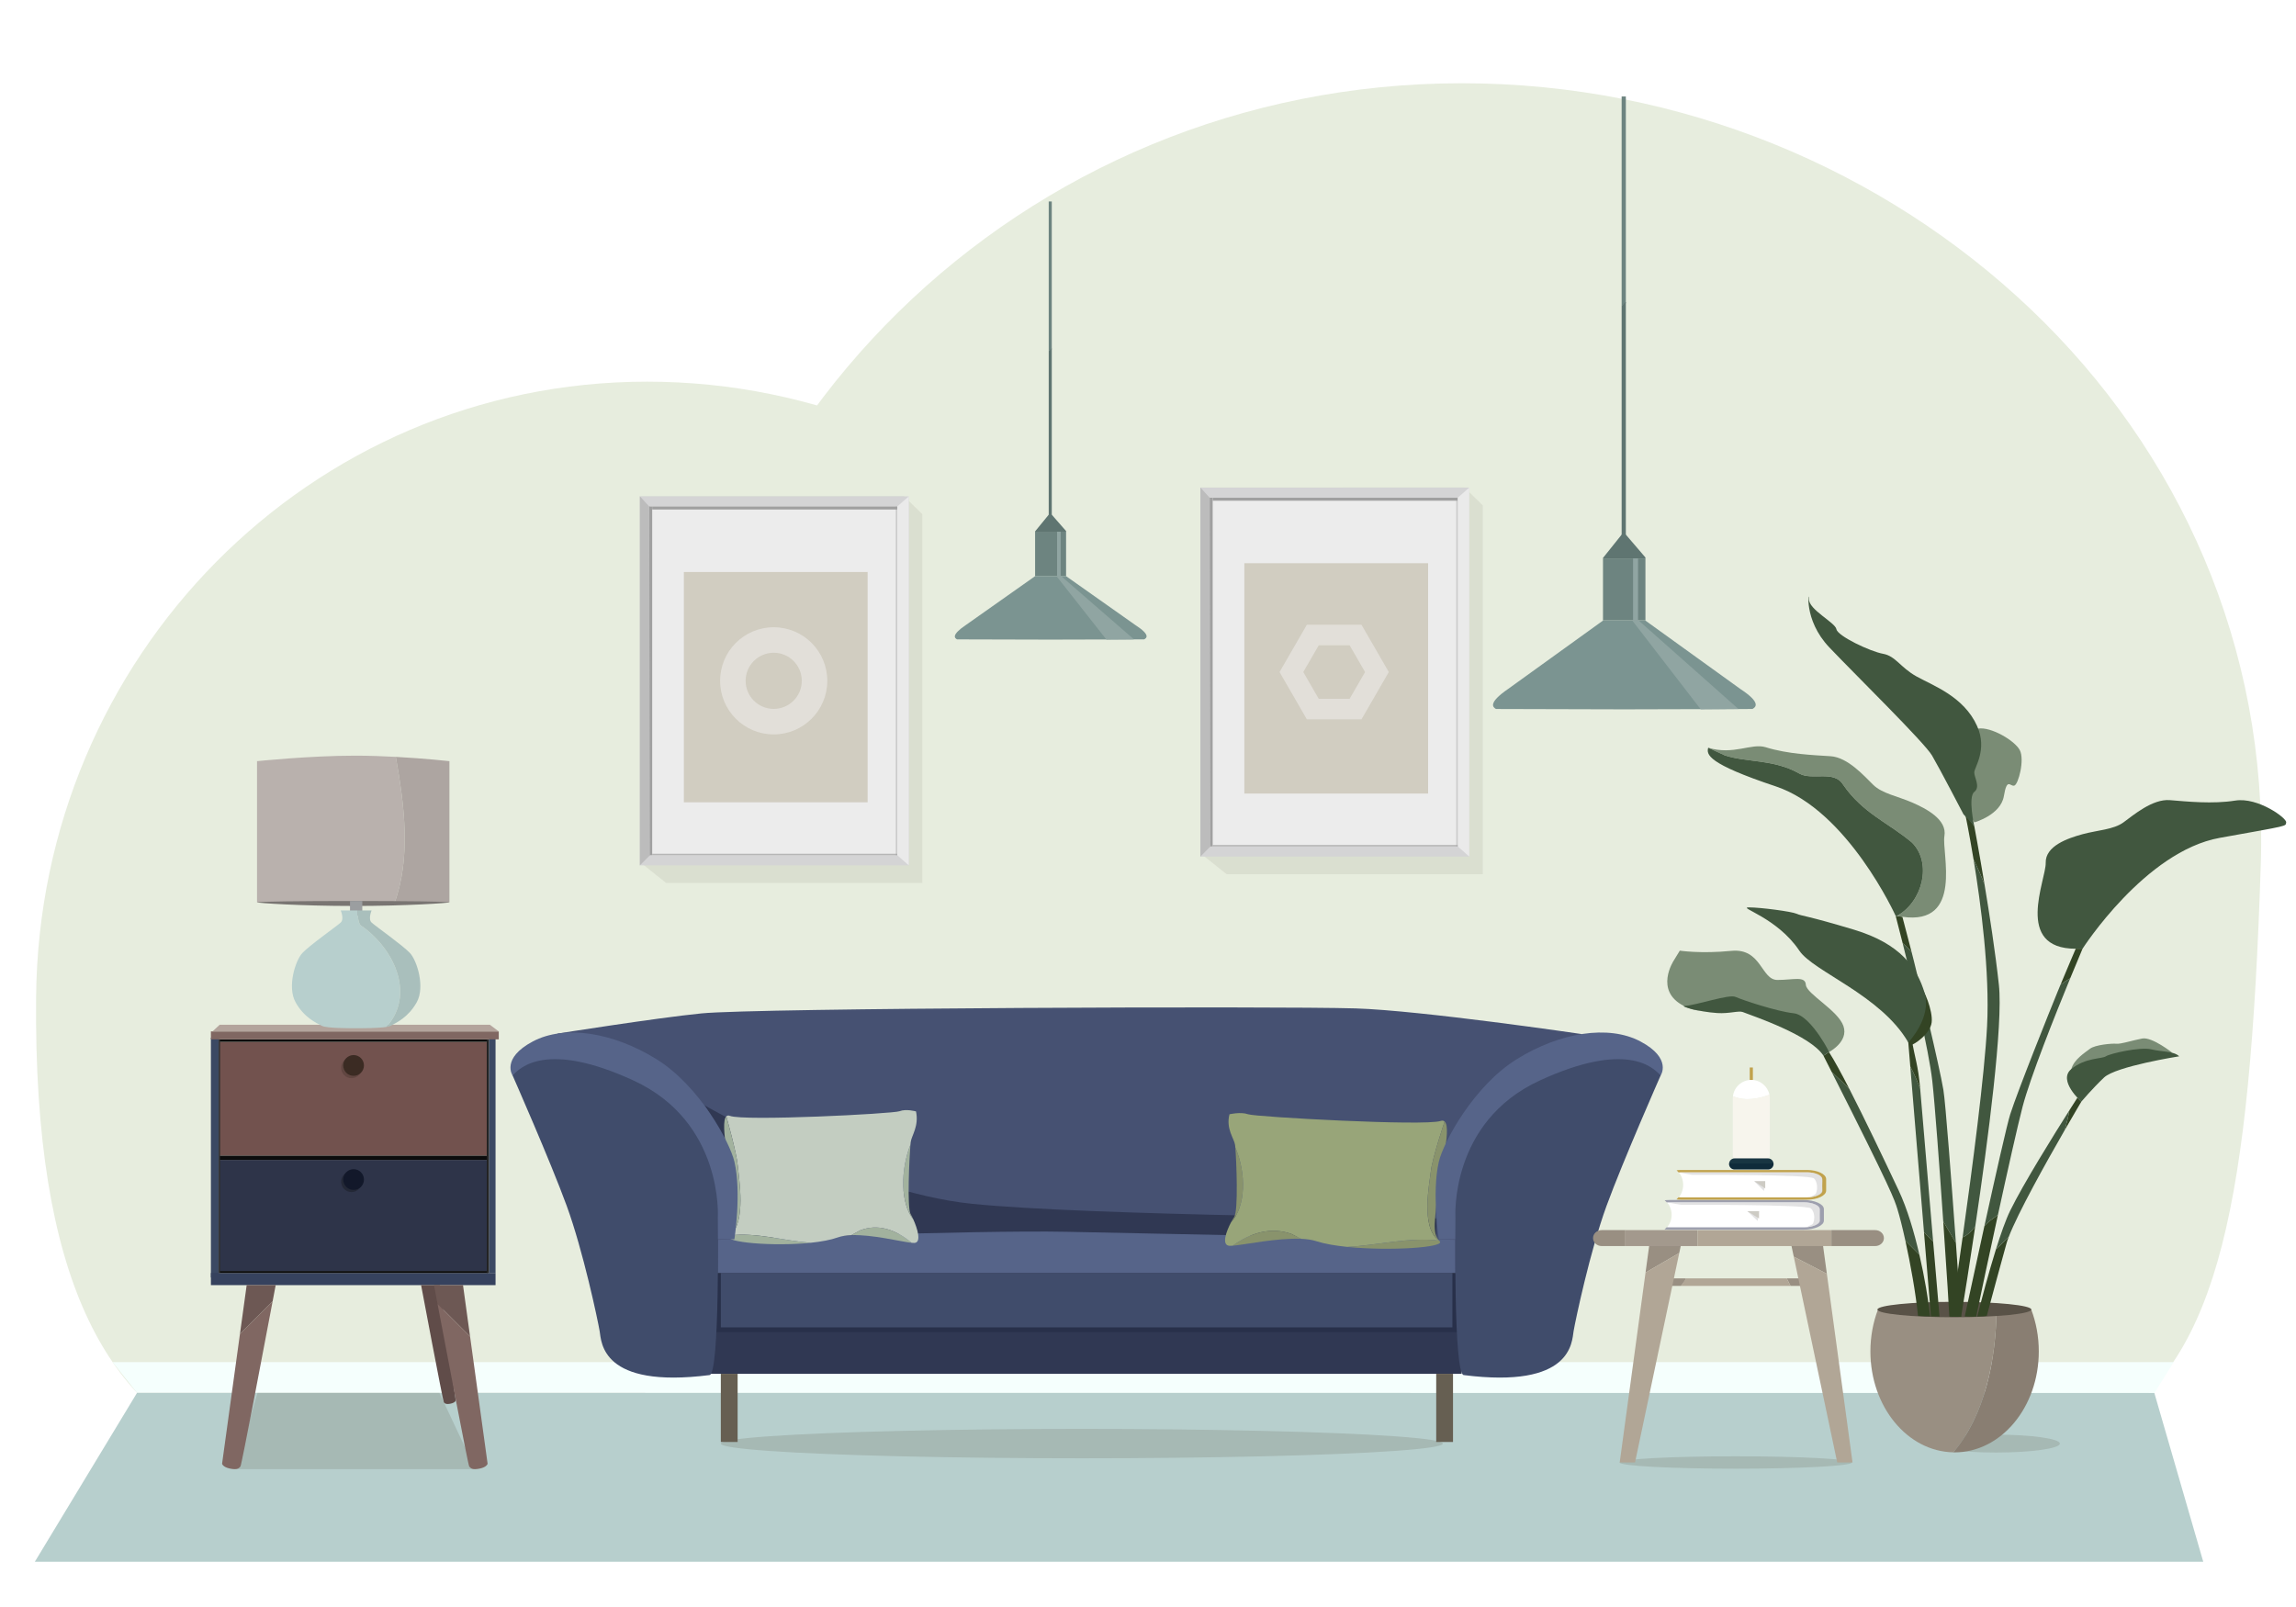 <?xml version="1.0" encoding="utf-8"?>
<!-- Generator: Adobe Illustrator 16.0.0, SVG Export Plug-In . SVG Version: 6.00 Build 0)  -->
<!DOCTYPE svg PUBLIC "-//W3C//DTD SVG 1.1//EN" "http://www.w3.org/Graphics/SVG/1.1/DTD/svg11.dtd">
<svg version="1.1" id="Layer_1" xmlns="http://www.w3.org/2000/svg" xmlns:xlink="http://www.w3.org/1999/xlink" x="0px" y="0px"
	 width="720px" height="503.999px" viewBox="0 0 720 503.999" enable-background="new 0 0 720 503.999" xml:space="preserve">
<symbol  id="New_Symbol" viewBox="-0.763 -0.763 1.526 1.525">
	<path fill="#FFFFFF" d="M0.763,0c0-0.421-0.342-0.762-0.763-0.762S-0.763-0.421-0.763,0S-0.421,0.763,0,0.763S0.763,0.42,0.763,0z"
		/>
</symbol>
<rect fill="#FFFFFF" width="720" height="503.999"/>
<g>
	<path fill="#E7EDDE" d="M394.578,312.6c-6.216,150.249-86.265,148.334-192.084,150.249C105.581,464.604,9.604,492.01,11.322,312.6
		c1.019-106.531,85.793-192.901,191.627-192.901C308.783,119.699,398.98,206.169,394.578,312.6z"/>
	<path fill="#E7EDDE" d="M708.964,270.929c-6.772,211.573-39.055,195.249-246.577,189.663
		c-130.17-3.504-256.729,38.032-254.484-189.663c1.332-135.204,112.165-244.821,250.53-244.821
		c68.733,0,132.423,27.082,178.411,70.898C683.435,141.393,711.141,202.92,708.964,270.929z"/>
</g>
<polygon fill="#F5FFFD" points="675.584,436.886 42.973,436.835 35.314,427.202 681.667,427.202 "/>
<polygon fill="#B7CFCD" points="690.917,489.814 10.917,489.814 42.973,436.835 675.584,436.886 "/>
<g>
	<ellipse opacity="0.2" fill="#665F52" cx="625.94" cy="452.751" rx="20.006" ry="2.804"/>
	<path fill="#998F82" d="M588.908,410.709c-1.518,3.997-2.37,8.436-2.37,13.114c0,17.335,11.606,31.409,26.002,31.667
		c9.852-11.574,13.357-28.863,13.562-44.781H588.908z"/>
	<path fill="#897E72" d="M636.971,410.709h-10.868c-0.205,15.918-3.711,33.207-13.562,44.781c0.134,0.002,0.266,0.012,0.399,0.012
		c14.581,0,26.401-14.183,26.401-31.679C639.341,419.145,638.488,414.706,636.971,410.709z"/>
	<ellipse fill="#595247" cx="612.873" cy="410.709" rx="24.127" ry="2.421"/>
	<g>
		<path fill="#334424" d="M599.484,298.683c-1.363-5.318-2.919-11.151-2.919-11.151l-2.116-0.307c0,0,0.903,3.434,2.205,8.599
			C597.734,296.676,598.665,297.64,599.484,298.683z"/>
		<path fill="#41573F" d="M609.427,341.826c-1.312-7.824-7.705-34.246-9.164-40.074c-0.242-0.969-0.507-2.01-0.778-3.069
			c-0.819-1.043-1.75-2.007-2.83-2.859c3.021,11.991,8.199,33.371,9.291,43.194c0.816,7.35,2.252,26.889,3.43,44.039l3.972,6.759
			C611.964,370.619,610.104,345.858,609.427,341.826z"/>
		<path fill="#334424" d="M609.375,383.057c1.075,15.646,1.937,29.304,1.919,29.897l3.688,0.043c0,0-0.711-10.348-1.635-23.182
			L609.375,383.057z"/>
		<path fill="#7A8C75" d="M609.745,262.223c0.898-5.2-5.666-8.6-10.137-10.546c-4.471-1.944-9.388-2.803-12.164-5.51
			c-2.775-2.707-7.963-8.646-13.386-8.996c-5.422-0.351-13.443-0.659-20.333-2.811c-4.484-1.401-10.074,2.572-18.057,0.149
			c0.291,0.16,4.892,2.279,5.199,2.395c6.842,2.281,15.394,1.141,23.376,5.702c3.991,2.28,10.833-1.141,13.685,3.421
			c6.271,9.123,14.254,11.974,21.666,18.245c6.33,6.33,3.383,18.512-4.769,23.008c0.293,0.043,0.813,0.119,1.739,0.252
			C615.816,290.326,608.846,267.42,609.745,262.223z"/>
		<path fill="#41573F" d="M599.595,264.271c-7.412-6.271-15.395-9.122-21.666-18.245c-2.852-4.562-9.693-1.141-13.685-3.421
			c-7.982-4.562-16.534-3.421-23.376-5.702c-0.308-0.115-4.908-2.234-5.199-2.395c-0.574,2.139-0.259,4.97,21.175,12.114
			c22.615,7.538,37.605,40.601,37.605,40.601s0,0,0.377,0.055C602.978,282.783,605.925,270.602,599.595,264.271z"/>
	</g>
	<path fill="#334424" d="M573.544,329.955l-1.734,1.141c0.893,1.759,1.746,3.443,2.568,5.068c1.983,1.788,3.779,3.576,5.567,5.364
		C577.346,336.461,575.093,332.324,573.544,329.955z"/>
	<path fill="#41573F" d="M595.419,373.389c-4.899-10.413-10.759-22.672-15.474-31.86c-1.788-1.788-3.584-3.576-5.567-5.364
		c19.019,37.576,19.68,40.041,20.619,43.016c0.676,2.14,1.579,5.718,2.509,9.951l4.396,4.396
		C600.238,386.33,598.061,379.002,595.419,373.389z"/>
	<path fill="#334424" d="M605.294,412.864c-0.582-5.086-1.729-12.146-3.392-19.337l-4.396-4.396
		c1.588,7.24,3.249,16.399,3.962,23.578C602.982,412.785,604.03,412.872,605.294,412.864z"/>
	<path fill="#7A8C75" d="M524.866,301.258c0,0-6.272,9.502,3.23,14.254s5.893-4.752,18.626,0s26.821,14.443,26.821,14.443
		s6.248-3.207,4.537-8.16c-1.71-4.953-11.594-10.084-11.783-12.936c-0.189-2.85-3.801-1.52-8.932-1.52
		c-5.132,0-4.942-10.072-14.445-9.123c-9.502,0.949-16.154-0.062-16.154-0.062L524.866,301.258z"/>
	<path fill="#41573F" d="M571.81,331.096l1.734-1.141c1.216,2.119-5.348-11.551-11.047-12.162
		c-5.322-0.57-16.154-4.182-18.245-5.133c-2.091-0.949-11.965,2.584-16.155,2.852c-1.117,0.072,4.395,1.805,10.429,2.209
		c3.726,0.25,6.701-0.816,8.007-0.309C549.954,318.742,567.716,324.689,571.81,331.096z"/>
	<path fill="#41573F" d="M606.205,389.33c-1.689-19.82-3.668-43.09-4.034-47.59c-0.008-0.1-0.017-0.188-0.025-0.285
		c-0.879-2.354-1.888-4.709-3.104-6.988l4.297,51.997L606.205,389.33z"/>
	<path fill="#334424" d="M599.462,325.711l-1.141,0.064l0.098,1.156l0.623,7.535c1.216,2.279,2.225,4.635,3.104,6.988
		C601.5,333.796,600.494,332.121,599.462,325.711z"/>
	<path fill="#334424" d="M603.339,386.464l2.182,26.4c0.898-0.002,1.797,0.014,2.695,0.047c-0.467-5.473-1.206-14.136-2.011-23.581
		L603.339,386.464z"/>
	<path fill="#334424" d="M599.113,327.811c0.937-0.041,6.21-3.461,6.638-7.168c0.428-3.705-2.441-10.461-3.777-11.688
		c-1.335-1.227-4.062,14.682-4.062,14.682L599.113,327.811z"/>
	<path fill="#41573F" d="M598.419,326.932c0,0,7.457-7.713,5.105-15.553s-7.483-15.395-22.165-19.814
		c-14.682-4.418-16.393-4.275-17.96-4.988c-1.568-0.713-11.346-1.996-14.967-1.996s8.837,3.137,15.822,13.574
		C568.65,304.725,589.866,312.107,598.419,326.932z"/>
	<path fill="#334424" d="M615.452,388.052c-1.461,10.401-2.782,19.388-3.596,24.909c0.978,0.048,2.147,0.011,3.125,0.036
		c0.992-6.054,2.651-16.378,4.426-28.317C618.188,386.054,617.13,387.37,615.452,388.052z"/>
	<path fill="#334424" d="M619.107,259.065l-2.825-3.705c0,0,1.196,5.657,2.6,14.168c1.235,2.523,2.384,5.102,3.425,7.722
		C620.576,266.839,619.107,259.065,619.107,259.065z"/>
	<path fill="#41573F" d="M622.307,277.25c-1.041-2.62-2.189-5.198-3.425-7.722c2.287,13.868,5.126,35.318,4.242,52.269
		c-0.801,15.368-4.554,44.049-7.672,66.255c1.678-0.682,2.735-1.998,3.955-3.372c4.076-27.424,8.768-63.385,7.423-75.793
		C625.734,298.78,623.908,286.886,622.307,277.25z"/>
	<path fill="#7A8C75" d="M619.107,257.925c0,0,8.293-2.281,9.291-8.267c0.997-5.986,1.995-2.851,3.278-3.278
		s3.278-8.125,1.71-11.118c-1.567-2.993-9.011-7.386-13.058-6.758s-2.479,11.485-2.621,14.681S616.23,253.221,619.107,257.925z"/>
	<path fill="#41573F" d="M619.107,259.065c0,0-2.021-9.123,0-10.691c2.021-1.567-0.025-4.561,0-6.129s4.214-7.115,0.893-14.539
		c-4.146-9.266-13.839-12.687-18.97-15.537c-5.132-2.851-6.557-6.414-10.548-7.127s-14.228-5.56-14.598-7.697
		c-0.37-2.139-8.779-6.129-8.637-9.55c0.143-3.421-1.996,6.415,6.414,15.251c8.41,8.838,29.791,29.791,32.214,33.925
		c2.424,4.134,9.836,18.389,9.836,18.389L619.107,259.065z"/>
	<path fill="#334424" d="M622.288,384.494c-2.429,11.049-4.795,22.001-6.174,28.417c1.219,0.011,2.38,0.091,3.599,0
		c1.464-7.045,4.11-19.486,6.809-31.865C625.047,382.132,623.485,383.131,622.288,384.494z"/>
	<path fill="#334424" d="M650.92,297.551c0,0-2.591,6.046-4.768,11.28c0.97-0.721,1.991-1.389,3.049-2.021
		c2.268-5.517,3.856-9.26,3.856-9.26H650.92z"/>
	<path fill="#41573F" d="M645.218,311.094c-2.28,5.559-12.4,30.789-14.824,38.344c-1.002,3.122-4.617,19.189-8.105,35.057
		c1.197-1.363,2.759-2.362,4.233-3.448c3.057-14.024,6.179-27.968,7.721-33.89c2.415-9.272,10.193-28.747,14.959-40.346
		c-1.058,0.632-2.079,1.3-3.049,2.021C645.829,309.61,645.514,310.373,645.218,311.094z"/>
	<path fill="#41573F" d="M653.058,297.551c0,0,19.584-30.568,43.048-34.779c22.236-3.991,20.525-3.563,20.811-4.847
		s-8.837-7.982-15.964-6.841c-7.128,1.14-15.109,0.293-20.526-0.139s-11.403,4.699-14.539,6.98
		c-3.136,2.28-8.125,2.423-12.829,3.706s-11.688,3.707-11.546,8.98s-10.045,26.939,9.408,26.939
		C653.058,297.551,653.058,297.551,653.058,297.551z"/>
	<path fill="#7A8C75" d="M681.258,330.201c0,0-6.392-5.068-9.456-4.498s-6.699,1.783-8.125,1.641
		c-1.425-0.143-6.699,0.346-8.268,1.562c-1.567,1.217-5.036,3.332-5.867,6.373c-0.832,3.039,7.15-2.734,10.785-2.947
		C663.962,332.117,681.258,330.201,681.258,330.201z"/>
	<path fill="#334424" d="M620.048,412.901c1.013-0.083,1.976-0.021,2.987-0.211c1.793-6.675,4.504-16.723,6.171-22.677
		c0.164-0.586,0.398-1.271,0.692-2.038c-1.359,1.245-2.599,2.608-3.986,3.824C623.627,399.118,621.431,407.447,620.048,412.901z"/>
	<path fill="#334424" d="M651.446,344.28c0,0-0.969,1.503-2.507,3.931c-0.349,2.061-0.848,4.121-1.441,6.182
		c3.02-5.246,5.182-8.883,5.182-8.883L651.446,344.28z"/>
	<path fill="#41573F" d="M630.347,379.75c-1.378,2.829-2.926,7.22-4.435,12.05c1.388-1.216,2.627-2.579,3.986-3.824
		c2.928-7.649,11.829-23.558,17.6-33.583c0.594-2.061,1.093-4.121,1.441-6.182C644.296,355.543,634.451,371.326,630.347,379.75z"/>
	<path fill="#41573F" d="M683.371,331.285c0,0-19.86,3.137-23.566,6.654c-3.706,3.516-7.125,7.57-7.125,7.57
		s-7.51-6.619-3.138-10.23c4.371-3.613,9.598-3.139,10.833-3.994c1.235-0.854,10.833-3.039,14.254-2.184
		S681.565,329.574,683.371,331.285z"/>
</g>
<path fill="#465172" d="M456.624,399.189H206.369l-31.569-75.023c0,0,30.904-4.912,45.13-6.333
	c17.33-1.729,180.871-2.307,205.097-1.571c20.637,0.629,70.997,8.05,70.997,8.05L456.624,399.189z"/>
<path fill="#303853" d="M220.825,346.598c0,0,47.075,27.163,83.843,30.934s145.822,4.583,145.822,4.583v10.605H231.31
	C231.31,392.72,227.45,354.307,220.825,346.598z"/>
<path fill="#566489" d="M456.352,399.189h-231.2v-10.347c0,0,79.907-3.125,109.518-2.514c29.612,0.611,121.682,2.514,121.682,2.514
	V399.189z"/>
<g>
	<path fill="#89936C" d="M386.541,390.69c3.827-0.302,14.037-2.497,21.474-2.165c-1.095-0.555-2.155-1.105-3.026-1.521
		C398.619,384.729,392.255,386.584,386.541,390.69z"/>
	<path fill="#89936C" d="M387.388,359.896c0.339,4.113,0.979,19.9-0.37,21.832c-0.279,0.396-0.621,0.962-0.97,1.617
		C390.691,378.452,390.877,368.002,387.388,359.896z"/>
	<path fill="#98A579" d="M453.013,351.739L453.013,351.739c-0.308-0.278-0.716-0.358-1.264-0.175
		c-4.979,1.677-57.995-1.257-60.337-2.095c-2.346-0.839-5.86,0-5.86,0c-1.172,4.608,1.466,7.541,1.757,9.636
		c0.025,0.164,0.05,0.44,0.079,0.791c3.489,8.105,3.304,18.556-1.34,23.449c-1.488,2.791-3.106,7.217-0.496,7.373
		c0.249,0.015,0.588,0.002,0.989-0.028c5.714-4.106,12.078-5.962,18.447-3.686c0.871,0.415,1.932,0.966,3.026,1.521
		c1.799,0.079,3.435,0.306,4.777,0.743c2.537,0.83,5.96,1.415,9.724,1.798c9.568-0.513,19.389-3.121,28.672-1.997
		c-5.789-4.309-2.909-17.772-2.477-21.796C449.148,363.188,453.013,351.739,453.013,351.739z"/>
	<path fill="#89936C" d="M451.188,389.069c-9.283-1.124-19.104,1.484-28.672,1.997c13.341,1.357,30.995,0.162,28.939-1.798
		C451.361,389.206,451.277,389.136,451.188,389.069z"/>
	<path fill="#89936C" d="M450.575,375.443c0.261-5.593,4.924-21.46,2.438-23.704l0,0c0,0-3.864,11.449-4.302,15.534
		c-0.44,4.085-3.407,17.912,2.744,21.995C448.819,386.755,450.284,381.729,450.575,375.443z"/>
</g>
<g>
	<path fill="#A2B29E" d="M285.881,389.778c-3.37-0.342-12.341-2.646-18.9-2.394c0.972-0.542,1.914-1.082,2.687-1.488
		C275.308,383.688,280.895,385.61,285.881,389.778z"/>
	<path fill="#A2B29E" d="M285.505,358.978c-0.348,4.108-1.101,19.889,0.064,21.834c0.241,0.399,0.536,0.969,0.835,1.628
		C282.37,377.496,282.333,367.046,285.505,358.978z"/>
	<path fill="#C3CDC1" d="M227.765,350.125L227.765,350.125c0.275-0.276,0.636-0.352,1.116-0.162
		c4.368,1.729,51.128-0.642,53.203-1.454c2.077-0.814,5.165,0.062,5.165,0.062c0.978,4.621-1.383,7.525-1.665,9.616
		c-0.024,0.164-0.049,0.44-0.08,0.791c-3.172,8.068-3.135,18.519,0.899,23.462c1.277,2.807,2.65,7.249,0.348,7.377
		c-0.22,0.013-0.519-0.004-0.872-0.038c-4.986-4.168-10.573-6.091-16.213-3.882c-0.773,0.406-1.714,0.946-2.687,1.488
		c-1.586,0.06-3.03,0.27-4.22,0.692c-2.245,0.803-5.269,1.354-8.591,1.695c-8.427-0.614-17.05-3.327-25.245-2.301
		c5.154-4.247,2.778-17.741,2.444-21.768C231.034,361.613,227.765,350.125,227.765,350.125z"/>
	<path fill="#A2B29E" d="M228.925,387.472c8.195-1.026,16.818,1.687,25.245,2.301c-11.774,1.215-27.319-0.167-25.484-2.104
		C228.77,387.605,228.845,387.536,228.925,387.472z"/>
	<path fill="#A2B29E" d="M229.628,373.853c-0.162-5.596-4.081-21.511-1.863-23.728l0,0c0,0,3.269,11.488,3.604,15.579
		c0.339,4.089,2.788,17.946-2.683,21.964C231.04,385.182,229.809,380.141,229.628,373.853z"/>
</g>
<path fill="#566489" d="M230.302,388.659c0,0,2.267-14.583,0-24.323c-1.425-6.124-10.947-23.782-24.448-32.156
	c-13.5-8.377-28.725-10.89-38.779-5.549c-10.053,5.341-6.319,10.684-6.319,10.684s31.496,0.139,42.513,10.683
	c11.49,10.996,19.246,34.51,18.959,40.662H230.302z"/>
<path fill="#566489" d="M451.206,388.659c0,0-2.267-14.583,0-24.323c1.425-6.124,10.946-23.782,24.448-32.156
	c13.5-8.377,28.725-10.89,38.778-5.549s6.319,10.684,6.319,10.684s-31.496,0.139-42.514,10.683
	c-11.489,10.996-19.245,34.51-18.957,40.662H451.206z"/>
<rect x="222.228" y="416.298" fill="#303853" width="236.12" height="14.566"/>
<rect x="222.228" y="399.189" fill="#28304A" width="236.12" height="18.63"/>
<rect x="226.043" y="399.189" fill="#404C6B" width="229.417" height="17.109"/>
<path fill="#404C6B" d="M160.756,337.314c0,0,11.777,26.707,16.948,40.845c5.17,14.139,9.767,35.92,10.341,39.327
	c0.575,3.404,0.44,18.104,34.47,13.772c3.25-0.414,2.586-49.467,2.586-49.467s1.877-29.872-26.428-42.907
	C171.385,326.317,163.054,334.801,160.756,337.314z"/>
<path fill="#404C6B" d="M520.752,337.314c0,0-11.777,26.707-16.948,40.845c-5.17,14.139-9.767,35.92-10.341,39.327
	c-0.574,3.404-0.439,18.104-34.47,13.772c-3.25-0.414-2.585-49.467-2.585-49.467s-1.878-29.872,26.427-42.907
	C510.123,326.317,518.453,334.801,520.752,337.314z"/>
<rect x="226.042" y="430.864" fill="#665F52" width="5.268" height="21.38"/>
<rect x="450.38" y="430.864" fill="#665F52" width="5.268" height="21.38"/>
<ellipse opacity="0.2" fill="#665F52" cx="339.253" cy="452.752" rx="113.211" ry="4.608"/>
<g>
	<g>
		<polygon fill="#B5B5B5" points="200.681,271.401 203.808,268.228 203.808,158.843 200.681,155.669 		"/>
		<polygon opacity="0.1" fill="#665F52" points="289.234,276.92 208.901,276.92 201.04,270.652 201.045,155.67 283.474,155.637 
			289.234,161.259 		"/>
		<g>
			<g>
				<g>
					<g>
						<rect x="200.681" y="155.67" fill="#D4D4D5" width="84.307" height="115.732"/>
					</g>
					<g>
						<rect x="203.887" y="158.844" fill="#ECECEC" width="77.473" height="109.384"/>
					</g>
				</g>
				<g>
					<rect x="203.57" y="158.844" fill="#A0A0A0" width="0.952" height="109.384"/>
				</g>
				<g opacity="0.6">
					<rect x="280.891" y="158.844" opacity="0.7" fill="#A0A0A0" width="0.632" height="109.384"/>
				</g>
				<g>
					<rect x="204.522" y="158.844" fill="#A0A0A0" width="76.837" height="0.948"/>
				</g>
			</g>
			<g>
				<path fill="#D1CDC1" d="M272.079,251.63h-57.627v-72.238h57.627V251.63z"/>
			</g>
		</g>
		<polygon fill="#EAEAEA" points="284.987,271.402 281.376,268.228 281.376,158.844 284.987,155.67 		"/>
		<polygon fill="#BCBCBC" points="203.808,268.228 200.681,271.381 200.681,155.67 203.57,158.844 		"/>
		<rect x="204.522" y="267.762" opacity="0.7" fill="#A0A0A0" width="76.837" height="0.466"/>
	</g>
	<path fill="#E2DFD9" d="M242.624,196.72c-9.282,0-16.806,7.524-16.806,16.806c0,9.282,7.524,16.806,16.806,16.806
		s16.806-7.524,16.806-16.806C259.43,204.244,251.905,196.72,242.624,196.72z M242.624,222.332c-4.863,0-8.806-3.943-8.806-8.806
		s3.943-8.806,8.806-8.806s8.806,3.942,8.806,8.806S247.487,222.332,242.624,222.332z"/>
</g>
<g>
	<g>
		<polygon fill="#B5B5B5" points="376.44,268.648 379.568,265.475 379.568,156.09 376.44,152.917 		"/>
		<polygon opacity="0.1" fill="#665F52" points="464.995,274.167 384.661,274.167 376.8,267.899 376.806,152.917 459.233,152.884 
			464.995,158.506 		"/>
		<g>
			<g>
				<g>
					<g>
						<rect x="376.44" y="152.917" fill="#D4D4D5" width="84.307" height="115.732"/>
					</g>
					<g>
						<rect x="379.647" y="156.091" fill="#ECECEC" width="77.473" height="109.384"/>
					</g>
				</g>
				<g>
					<rect x="379.331" y="156.091" fill="#A0A0A0" width="0.951" height="109.384"/>
				</g>
				<g opacity="0.6">
					<rect x="456.651" y="156.091" opacity="0.7" fill="#A0A0A0" width="0.633" height="109.384"/>
				</g>
				<g>
					<rect x="380.282" y="156.091" fill="#A0A0A0" width="76.838" height="0.948"/>
				</g>
			</g>
			<g>
				<path fill="#D1CDC1" d="M447.839,248.877h-57.627v-72.238h57.627V248.877z"/>
			</g>
		</g>
		<polygon fill="#EAEAEA" points="460.747,268.649 457.136,265.475 457.136,156.091 460.747,152.917 		"/>
		<polygon fill="#BCBCBC" points="379.568,265.475 376.44,268.628 376.44,152.917 379.331,156.091 		"/>
		<rect x="380.282" y="265.009" opacity="0.7" fill="#A0A0A0" width="76.838" height="0.466"/>
	</g>
	<path fill="#E2DFD9" d="M426.947,195.938h-17.128l-8.564,14.834l8.564,14.834h17.128l8.565-14.834L426.947,195.938z
		 M423.227,219.162h-9.687l-4.844-8.389l4.844-8.389h9.687l4.845,8.389L423.227,219.162z"/>
</g>
<g>
	<g>
		<path fill="#6D8480" d="M509.846,30.25h-1.316v65.598c0.438-0.257,0.878-0.515,1.316-0.772V30.25z"/>
		<path fill="#5F7571" d="M508.529,95.848v73.215h1.316V94.719C509.407,95.096,508.968,95.472,508.529,95.848z"/>
		<polygon fill="#5F7571" points="515.988,174.839 509.846,167.674 508.529,167.674 502.681,174.984 502.681,175.125 
			515.988,175.125 		"/>
		<rect x="502.681" y="175.125" fill="#6D8480" width="13.308" height="19.453"/>
		<path fill="#7B9491" d="M545.743,216.074l-29.829-21.496h-2.081h-2h-2.425h-0.146h-6.507l-29.831,21.496
			c-6.424,4.426-4.746,5.738-3.801,6.287l40.139,0.109l0,0h0.072h0.074l0,0l24.926-0.068L547,222.368l2.546-0.007
			C550.491,221.812,552.5,220.5,545.743,216.074z"/>
	</g>
	<polygon fill="#90A5A2" points="511.833,194.578 533.333,222.471 545.167,222.373 513.833,194.578 	"/>
	<rect x="512.114" y="175.125" fill="#90A5A2" width="1.562" height="19.453"/>
</g>
<g>
	<g>
		<path fill="#6D8480" d="M329.827,63.179h-0.961v46.897c0.32-0.184,0.641-0.368,0.961-0.552V63.179z"/>
		<path fill="#5F7571" d="M328.866,110.076v52.343h0.961v-53.15C329.506,109.539,329.186,109.808,328.866,110.076z"/>
		<polygon fill="#5F7571" points="334.31,166.549 329.827,161.427 328.866,161.427 324.597,166.653 324.597,166.754 334.31,166.754 
					"/>
		<rect x="324.597" y="166.754" fill="#6D8480" width="9.713" height="13.907"/>
		<path fill="#7B9491" d="M356.028,196.029l-21.772-15.368h-1.519h-1.459h-1.77H329.4h-4.75l-21.773,15.368
			c-4.688,3.164-3.464,4.103-2.774,4.495l29.297,0.078l0,0h0.053h0.054l0,0l18.193-0.049l9.245-0.024l1.858-0.005
			C359.494,200.132,360.96,199.193,356.028,196.029z"/>
	</g>
	<polygon fill="#90A5A2" points="331.277,180.661 346.97,200.603 355.607,200.532 332.737,180.661 	"/>
	<rect x="331.482" y="166.754" fill="#90A5A2" width="1.141" height="13.907"/>
</g>
<g>
	<g>
		<rect x="68.859" y="326.756" fill="#72524E" width="84.047" height="35.693"/>
		<circle opacity="0.3" fill="#3B2B23" cx="110.231" cy="334.889" r="3.252"/>
		<rect x="68.859" y="363.771" fill="#2E3449" width="84.047" height="35.056"/>
		<circle opacity="0.3" fill="#0C0C0C" cx="110.231" cy="370.617" r="3.252"/>
		<circle fill="#12182A" cx="110.883" cy="369.941" r="3.252"/>
		<circle fill="#3B2B23" cx="110.882" cy="334.151" r="3.252"/>
		<rect x="66.136" y="325.476" fill="#3B4963" width="2.53" height="75.176"/>
		<rect x="153.311" y="325.379" fill="#3B4963" width="2.086" height="73.865"/>
		<rect x="66.136" y="399.241" fill="#36425E" width="89.261" height="3.812"/>
		<rect x="68.859" y="362.449" fill="#0C0C0C" width="84.047" height="1.322"/>
		<rect x="68.859" y="398.65" fill="#0C0C0C" width="84.047" height="0.594"/>
		<rect x="68.859" y="325.99" fill="#0C0C0C" width="84.047" height="0.766"/>
		<rect x="152.634" y="325.99" fill="#232323" width="0.676" height="73.254"/>
		<rect x="68.596" y="325.893" fill="#232323" width="0.412" height="73.352"/>
		<rect x="66.136" y="323.482" fill="#806762" width="90.273" height="2.489"/>
		<polygon fill="#B3A49C" points="156.409,323.482 66.642,323.482 68.889,321.38 153.607,321.38 		"/>
		<polygon opacity="0.2" fill="#665F52" points="149.059,460.764 73.811,460.765 80.755,436.835 137.783,436.835 		"/>
		<path fill="#806762" d="M75.248,418.347l-5.607,40.727c0,0,0.233,1.044,2.451,1.51c2.218,0.468,2.838-0.06,3.305-0.643
			c0.381-0.476,7.493-38.021,10.103-51.846L75.248,418.347z"/>
		<path fill="#6D5854" d="M86.45,403.053h-9.097l-2.105,15.294L85.5,408.095C86.089,404.97,86.45,403.053,86.45,403.053z"/>
		<path fill="#604C49" d="M137.926,403.053l4.983,36.191c0,0-0.151,0.673-1.583,0.975c-1.433,0.301-1.834-0.04-2.136-0.417
			c-0.301-0.376-7.139-36.749-7.139-36.749H137.926z"/>
		<path fill="#6D5854" d="M145.194,403.053h-9.097c0,0,0.427,2.275,1.114,5.91l10.2,10.201L145.194,403.053z"/>
		<path fill="#806762" d="M147.412,419.164l-10.2-10.201c2.73,14.465,9.565,50.511,9.938,50.978
			c0.467,0.584,1.088,1.111,3.306,0.644c2.217-0.466,2.451-1.508,2.451-1.508L147.412,419.164z"/>
	</g>
	<g>
		<path fill="#B9B1AD" d="M124.122,237.375c-4.048-0.221-8.447-0.379-12.745-0.379c-14.22,0-30.779,1.727-30.779,1.727v44.265
			c0,0,21.996,0.632,30.779,0.741c3.223,0.04,7.708-0.034,12.213-0.149C128.966,268.988,126.837,252.762,124.122,237.375z"/>
		<path fill="#ADA5A1" d="M140.935,238.723c0,0-7.468-0.841-16.813-1.348c2.716,15.387,4.845,31.613-0.532,46.204
			c8.638-0.222,17.346-0.592,17.346-0.592V238.723z"/>
		<path fill="#797572" d="M140.935,282.987c0-0.229-13.507-0.413-30.169-0.413s-30.169,0.185-30.169,0.413
			c0,0.228,13.507,1.153,30.169,1.153S140.935,283.215,140.935,282.987z"/>
		<rect x="109.76" y="282.574" fill="#9B9EA0" width="3.851" height="4.616"/>
		<g>
			<path fill="#B7CFCD" d="M113.664,290.588c-1.387-0.465-1.477-3.088-1.482-5.044h-0.495l-4.839-0.001c0,0,1.153,2.721,0,3.791
				c-1.154,1.071-9.811,7.173-12.035,9.562c-2.227,2.39-4.78,10.634-2.144,15.414c2.638,4.78,6.512,6.512,8.242,7.419
				c1.489,0.779,8.766,0.767,10.775,0.747c1.657,0.017,6.905,0.028,9.522-0.409C130.009,312.209,124.128,298.197,113.664,290.588z"
				/>
			<path fill="#A9BFBC" d="M128.559,298.896c-2.227-2.39-10.881-8.491-12.035-9.562c-1.153-1.07,0-3.791,0-3.791l-4.343,0.001
				c0.006,1.956,0.096,4.579,1.482,5.044c10.465,7.609,16.346,21.621,7.545,31.479c0.553-0.091,0.991-0.202,1.25-0.338
				c1.73-0.907,5.605-2.639,8.242-7.419C133.339,309.53,130.785,301.286,128.559,298.896z"/>
		</g>
	</g>
</g>
<g>
	<ellipse opacity="0.2" fill="#665F52" cx="544.316" cy="458.677" rx="36.421" ry="1.945"/>
	<g>
		<g>
			<polygon fill="#998F82" points="527.637,388.056 517.526,388.056 516.023,399.108 526.599,392.966 			"/>
			<polygon fill="#998F82" points="571.329,388.056 561.219,388.056 562.503,394.129 572.885,399.496 			"/>
			<path fill="#998F82" d="M521.637,400.925v2.371h5.496c0.654-0.741,1.256-1.476,1.592-2.371H521.637z"/>
			<rect x="509.692" y="385.792" fill="#A3998D" width="22.624" height="5.008"/>
			<rect x="532.316" y="385.792" fill="#B1A696" width="41.992" height="5.008"/>
			<path fill="#998F82" d="M588.034,385.792h-13.726v5.008h13.726c1.516,0,2.744-1.121,2.744-2.504S589.55,385.792,588.034,385.792z
				"/>
			<path fill="#998F82" d="M502.299,385.792c-1.515,0-2.743,1.121-2.743,2.504s1.229,2.504,2.743,2.504h7.394v-5.008H502.299z"/>
			<polygon fill="#998F82" points="568.696,400.925 560.285,400.925 561.498,403.296 568.696,403.296 			"/>
			<polygon fill="#B1A696" points="516.023,399.108 507.921,458.677 512.724,458.677 526.599,392.966 			"/>
			<polygon fill="#B1A696" points="580.935,458.677 572.885,399.496 562.503,394.129 576.132,458.677 			"/>
			<polygon fill="#B1A696" points="560.285,400.925 528.725,400.925 527.133,403.296 561.498,403.296 			"/>
		</g>
		<g>
			<g>
				<g>
					<path fill="#FFFFFF" d="M565.456,376.713h-42.135c-0.309,0-0.609,0.015-0.904,0.038c1.097,1.017,1.791,2.545,1.791,4.254
						c0,1.708-0.694,3.235-1.791,4.254c0.295,0.022,0.596,0.037,0.904,0.037h42.135c2.944,0,5.662-1.109,5.662-2.477v-3.63
						C571.118,377.822,568.4,376.713,565.456,376.713z"/>
					<path fill="#9D9FAE" d="M565.622,376.347h-42.135c-0.505,0-0.996,0.034-1.465,0.09c0.241,0.208,0.465,0.435,0.672,0.675
						c0.259-0.021,0.523-0.033,0.793-0.033h42.135c2.662,0,4.998,0.986,4.998,2.111v3.63c0,1.125-2.336,2.11-4.998,2.11h-42.135
						c-0.283,0-0.559-0.013-0.828-0.034c-0.211,0.239-0.438,0.463-0.683,0.67c0.483,0.061,0.988,0.095,1.511,0.095h42.135
						c3.432,0,6.33-1.301,6.33-2.841v-3.63C571.952,377.648,569.054,376.347,565.622,376.347z"/>
				</g>
				<polygon opacity="0.6" fill="#CECFD1" points="547.953,379.863 551.617,379.863 551.183,382.917 				"/>
				<polygon fill="#CDCBC4" points="547.953,379.863 551.617,379.863 551.617,382.146 				"/>
			</g>
			<path opacity="0.6" fill="#CECFD1" d="M522.77,377.111l4.438,0.761c0,0,39.259-0.194,40.697,1.128
				c1.037,0.954,1.324,3.065,0.678,4.638c-0.247,0.604-1.543,0.788-1.865,1.244c0,0,2.427-0.261,3.544-1.128
				c0.749-0.58,0.407-1.371,0.42-2.523c0.007-0.958,0.289-1.855-0.205-2.599c-0.494-0.745-1.823-1.379-4.311-1.545L522.77,377.111z"
				/>
		</g>
		<g>
			<g>
				<g>
					<path fill="#FFFFFF" d="M566.557,367.31h-39.568c-0.29,0-0.572,0.015-0.849,0.038c1.029,1.017,1.682,2.545,1.682,4.254
						c0,1.708-0.652,3.235-1.682,4.254c0.276,0.022,0.559,0.037,0.849,0.037h39.568c2.765,0,5.317-1.109,5.317-2.477v-3.63
						C571.874,368.419,569.321,367.31,566.557,367.31z"/>
					<path fill="#C1A24C" d="M566.713,366.943h-39.568c-0.475,0-0.936,0.034-1.376,0.09c0.227,0.208,0.437,0.435,0.631,0.675
						c0.243-0.021,0.492-0.033,0.745-0.033h39.568c2.5,0,4.693,0.986,4.693,2.111v3.63c0,1.125-2.193,2.11-4.693,2.11h-39.568
						c-0.267,0-0.524-0.013-0.778-0.034c-0.197,0.239-0.411,0.463-0.641,0.67c0.454,0.061,0.928,0.095,1.419,0.095h39.568
						c3.223,0,5.944-1.301,5.944-2.841v-3.63C572.657,368.245,569.936,366.943,566.713,366.943z"/>
				</g>
				<polygon opacity="0.6" fill="#CECFD1" points="550.12,370.46 553.561,370.46 553.152,373.514 				"/>
				<polygon fill="#CDCBC4" points="550.12,370.46 553.561,370.46 553.561,372.742 				"/>
			</g>
			<path opacity="0.6" fill="#CECFD1" d="M526.471,367.708l4.167,0.761c0,0,36.867-0.194,38.218,1.128
				c0.975,0.954,1.244,3.065,0.637,4.638c-0.232,0.604-1.449,0.788-1.752,1.244c0,0,2.279-0.261,3.328-1.128
				c0.703-0.58,0.383-1.371,0.395-2.523c0.007-0.958,0.271-1.855-0.192-2.599c-0.464-0.745-1.712-1.379-4.048-1.545L526.471,367.708
				z"/>
		</g>
		<g>
			<path fill="#FFFFFF" d="M554.878,343.349c-0.532-2.655-2.875-4.654-5.687-4.654c-2.974,0-5.421,2.238-5.758,5.122
				C547.361,345.44,551.269,344.638,554.878,343.349z"/>
			<path fill="#F7F5ED" d="M543.434,343.816c-0.026,0.223-0.043,0.448-0.043,0.679v17.926c0,3.203,11.602,3.203,11.602,0v-17.926
				c0-0.393-0.04-0.776-0.114-1.146C551.269,344.638,547.361,345.44,543.434,343.816z"/>
			<g>
				<rect x="548.697" y="334.794" fill="#C1A24C" width="0.987" height="3.9"/>
			</g>
			<path fill="#183542" d="M554.437,363.308h-10.49c-0.907,0-1.644,0.696-1.725,1.582h13.938
				C556.079,364.004,555.342,363.308,554.437,363.308z"/>
			<path fill="#0F2B3A" d="M542.222,364.89c-0.005,0.053-0.016,0.104-0.016,0.158c0,0.96,0.779,1.739,1.74,1.739h10.49
				c0.96,0,1.739-0.779,1.739-1.739c0-0.055-0.011-0.105-0.016-0.158H542.222z"/>
		</g>
	</g>
</g>
</svg>
